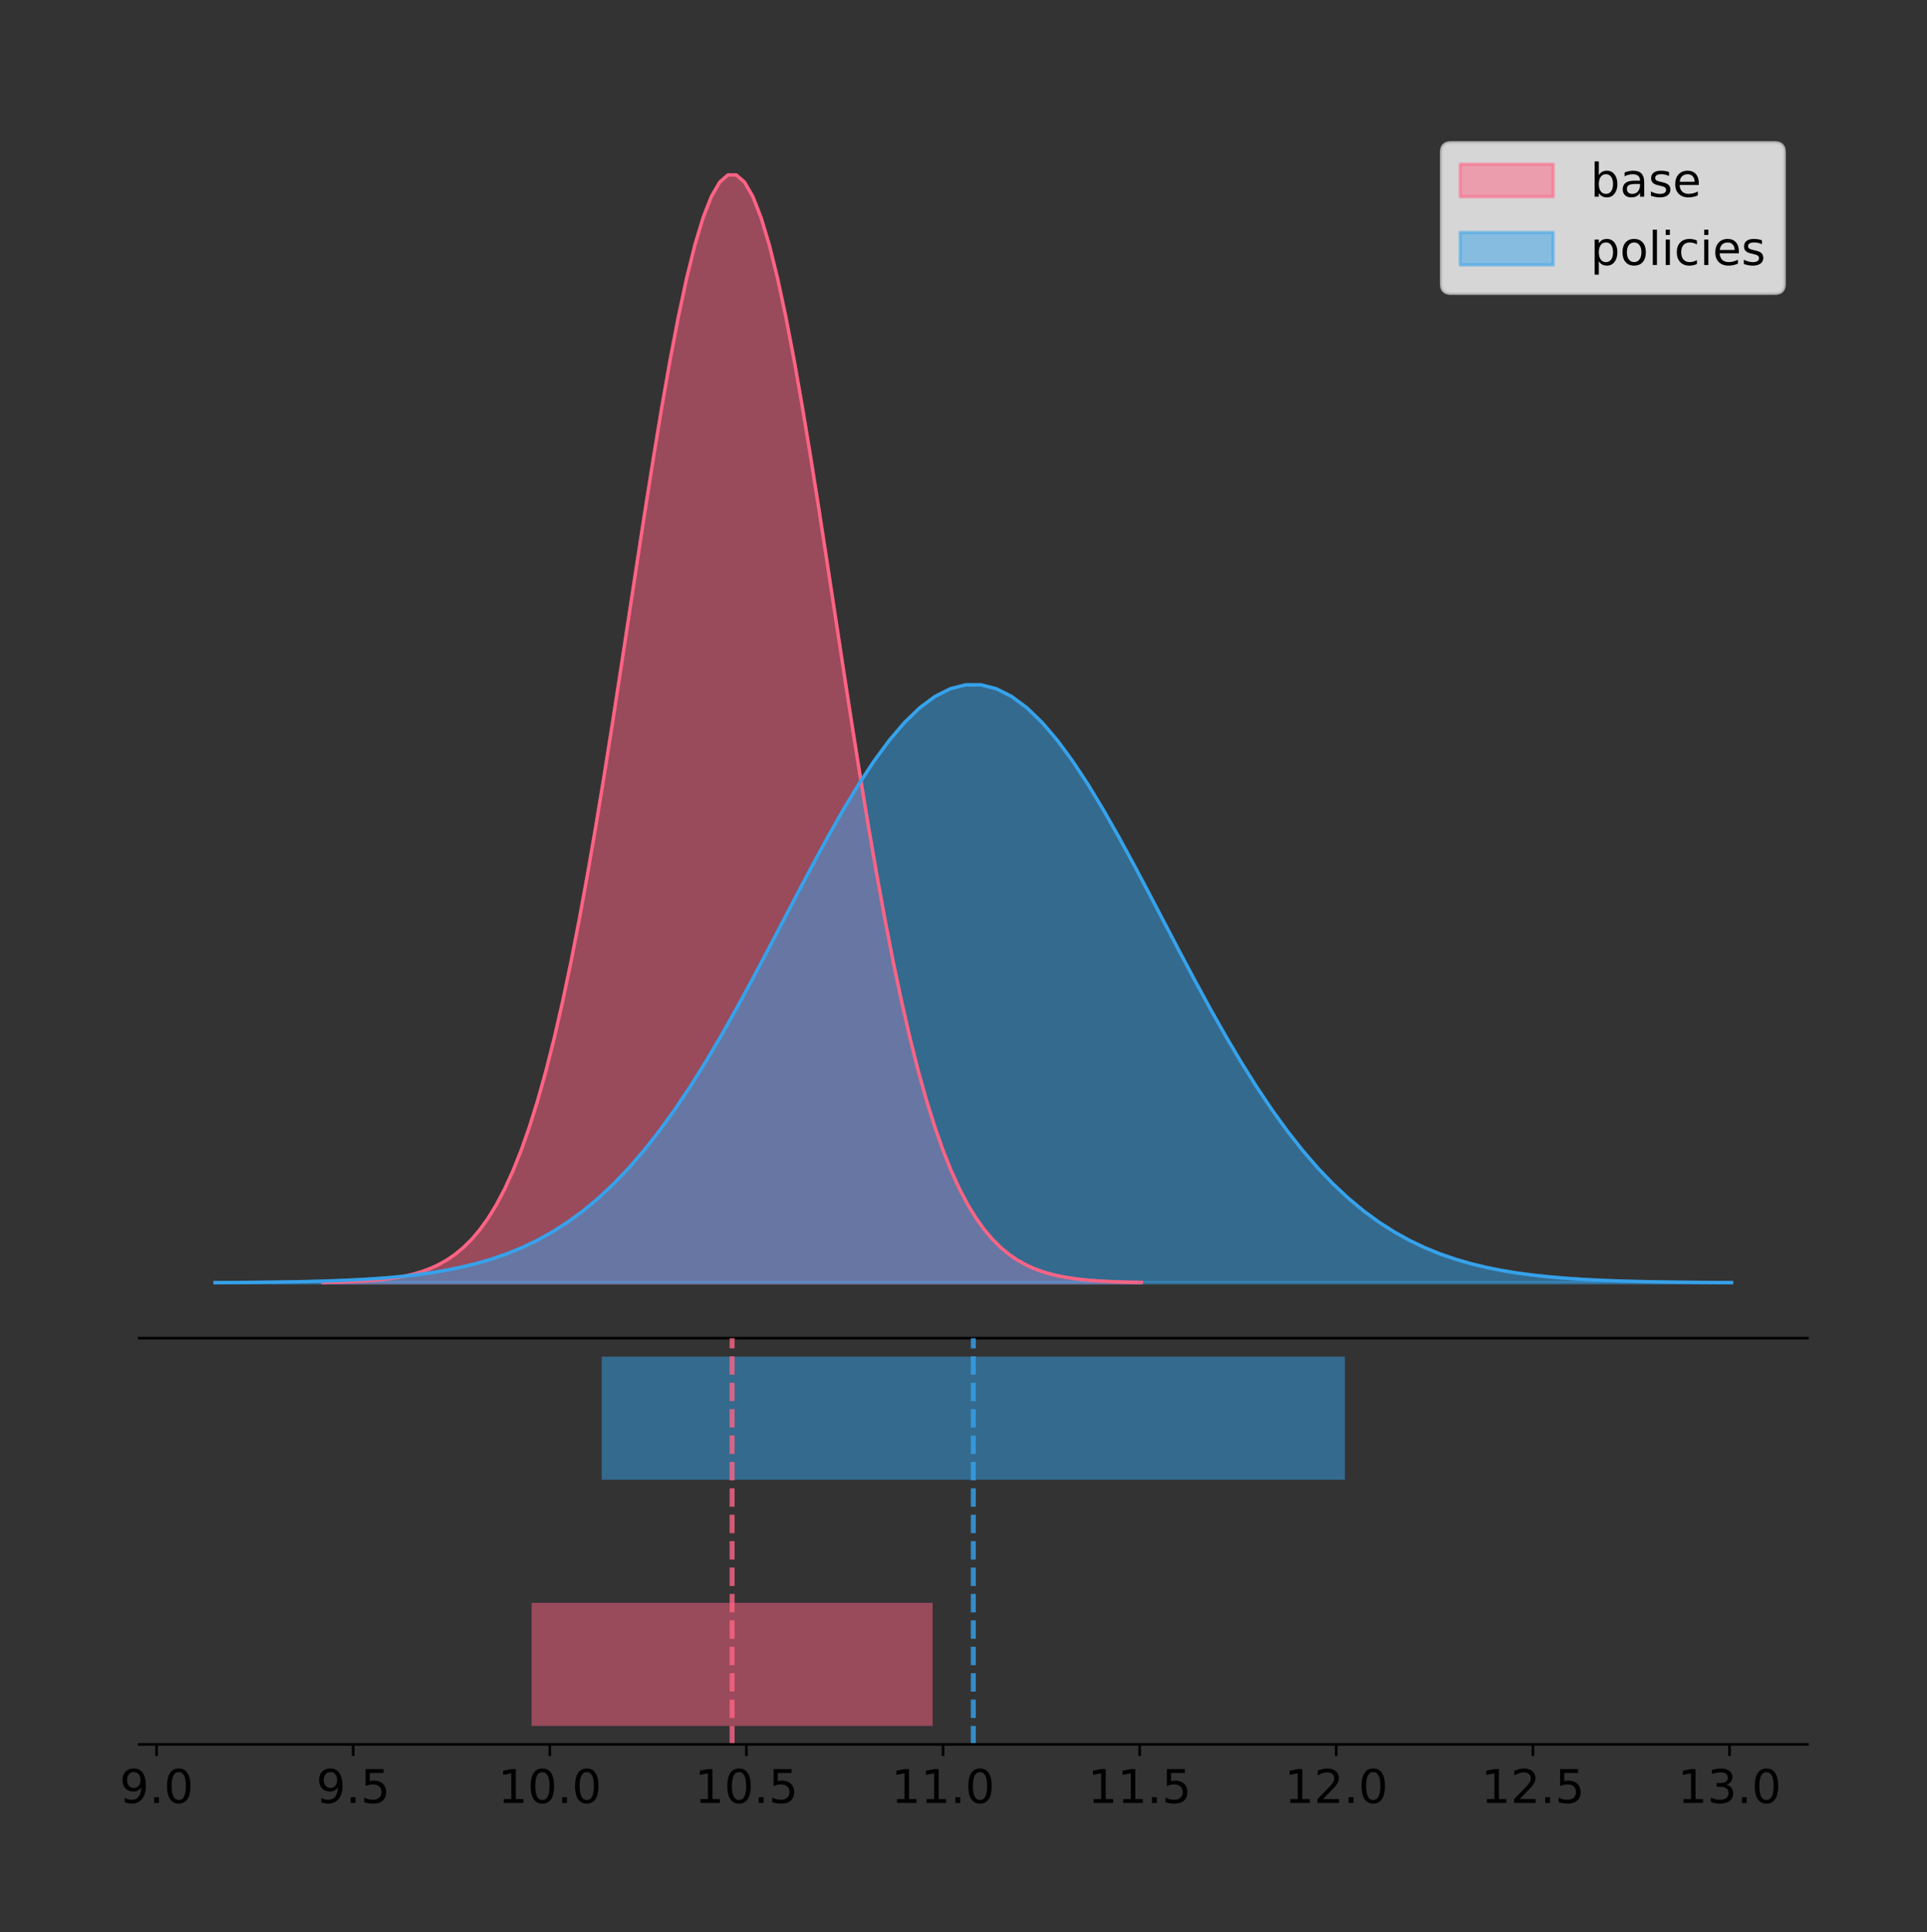 <?xml version="1.0" encoding="utf-8" standalone="no"?>
<!DOCTYPE svg PUBLIC "-//W3C//DTD SVG 1.1//EN"
  "http://www.w3.org/Graphics/SVG/1.1/DTD/svg11.dtd">
<!-- Created with matplotlib (https://matplotlib.org/) -->
<svg height="581.789pt" version="1.1" viewBox="0 0 580.106 581.789" width="580.106pt" xmlns="http://www.w3.org/2000/svg" xmlns:xlink="http://www.w3.org/1999/xlink">
 <rect x="0" y="0" width="580.106" height="581.789" fill="#333333" stroke="none"/>
 <defs>
  <style type="text/css">
*{stroke-linecap:butt;stroke-linejoin:round;}
  </style>
 </defs>
 <g id="figure_1">
  <g id="patch_1">
   <path d="M 0 581.789 
L 580.106 581.789 
L 580.106 0 
L 0 0 
z
" style="fill:none;"/>
  </g>
  <g id="axes_1">
   <g id="patch_2">
    <path d="M 41.906 402.93 
L 544.106 402.93 
L 544.106 36 
L 41.906 36 
z
" style="fill:none;"/>
   </g>
   <g id="PolyCollection_1">
    <defs>
     <path d="M 97.187 -195.538 
L 97.187 -195.65 
L 99.676 -195.692 
L 102.165 -195.749 
L 104.654 -195.825 
L 107.143 -195.925 
L 109.632 -196.058 
L 112.121 -196.23 
L 114.61 -196.455 
L 117.099 -196.744 
L 119.588 -197.115 
L 122.077 -197.585 
L 124.566 -198.179 
L 127.055 -198.923 
L 129.544 -199.848 
L 132.033 -200.99 
L 134.522 -202.39 
L 137.011 -204.093 
L 139.5 -206.151 
L 141.989 -208.617 
L 144.478 -211.552 
L 146.967 -215.017 
L 149.456 -219.078 
L 151.945 -223.801 
L 154.434 -229.25 
L 156.923 -235.488 
L 159.412 -242.572 
L 161.901 -250.552 
L 164.39 -259.468 
L 166.879 -269.344 
L 169.368 -280.192 
L 171.857 -292.002 
L 174.346 -304.744 
L 176.835 -318.365 
L 179.324 -332.786 
L 181.813 -347.901 
L 184.302 -363.58 
L 186.791 -379.667 
L 189.28 -395.98 
L 191.769 -412.318 
L 194.258 -428.462 
L 196.747 -444.18 
L 199.236 -459.23 
L 201.725 -473.372 
L 204.214 -486.366 
L 206.703 -497.987 
L 209.192 -508.025 
L 211.681 -516.294 
L 214.17 -522.64 
L 216.659 -526.94 
L 219.148 -529.111 
L 221.637 -529.111 
L 224.126 -526.94 
L 226.615 -522.64 
L 229.104 -516.294 
L 231.593 -508.025 
L 234.082 -497.987 
L 236.571 -486.366 
L 239.06 -473.372 
L 241.549 -459.23 
L 244.038 -444.18 
L 246.527 -428.462 
L 249.016 -412.318 
L 251.505 -395.98 
L 253.994 -379.667 
L 256.483 -363.58 
L 258.972 -347.901 
L 261.461 -332.786 
L 263.95 -318.365 
L 266.439 -304.744 
L 268.928 -292.002 
L 271.417 -280.192 
L 273.906 -269.344 
L 276.395 -259.468 
L 278.884 -250.552 
L 281.373 -242.572 
L 283.862 -235.488 
L 286.351 -229.25 
L 288.84 -223.801 
L 291.329 -219.078 
L 293.818 -215.017 
L 296.307 -211.552 
L 298.796 -208.617 
L 301.285 -206.151 
L 303.774 -204.093 
L 306.263 -202.39 
L 308.752 -200.99 
L 311.241 -199.848 
L 313.73 -198.923 
L 316.219 -198.179 
L 318.708 -197.585 
L 321.197 -197.115 
L 323.686 -196.744 
L 326.175 -196.455 
L 328.664 -196.23 
L 331.153 -196.058 
L 333.642 -195.925 
L 336.131 -195.825 
L 338.62 -195.749 
L 341.109 -195.692 
L 343.598 -195.65 
L 343.598 -195.538 
L 343.598 -195.538 
L 341.109 -195.538 
L 338.62 -195.538 
L 336.131 -195.538 
L 333.642 -195.538 
L 331.153 -195.538 
L 328.664 -195.538 
L 326.175 -195.538 
L 323.686 -195.538 
L 321.197 -195.538 
L 318.708 -195.538 
L 316.219 -195.538 
L 313.73 -195.538 
L 311.241 -195.538 
L 308.752 -195.538 
L 306.263 -195.538 
L 303.774 -195.538 
L 301.285 -195.538 
L 298.796 -195.538 
L 296.307 -195.538 
L 293.818 -195.538 
L 291.329 -195.538 
L 288.84 -195.538 
L 286.351 -195.538 
L 283.862 -195.538 
L 281.373 -195.538 
L 278.884 -195.538 
L 276.395 -195.538 
L 273.906 -195.538 
L 271.417 -195.538 
L 268.928 -195.538 
L 266.439 -195.538 
L 263.95 -195.538 
L 261.461 -195.538 
L 258.972 -195.538 
L 256.483 -195.538 
L 253.994 -195.538 
L 251.505 -195.538 
L 249.016 -195.538 
L 246.527 -195.538 
L 244.038 -195.538 
L 241.549 -195.538 
L 239.06 -195.538 
L 236.571 -195.538 
L 234.082 -195.538 
L 231.593 -195.538 
L 229.104 -195.538 
L 226.615 -195.538 
L 224.126 -195.538 
L 221.637 -195.538 
L 219.148 -195.538 
L 216.659 -195.538 
L 214.17 -195.538 
L 211.681 -195.538 
L 209.192 -195.538 
L 206.703 -195.538 
L 204.214 -195.538 
L 201.725 -195.538 
L 199.236 -195.538 
L 196.747 -195.538 
L 194.258 -195.538 
L 191.769 -195.538 
L 189.28 -195.538 
L 186.791 -195.538 
L 184.302 -195.538 
L 181.813 -195.538 
L 179.324 -195.538 
L 176.835 -195.538 
L 174.346 -195.538 
L 171.857 -195.538 
L 169.368 -195.538 
L 166.879 -195.538 
L 164.39 -195.538 
L 161.901 -195.538 
L 159.412 -195.538 
L 156.923 -195.538 
L 154.434 -195.538 
L 151.945 -195.538 
L 149.456 -195.538 
L 146.967 -195.538 
L 144.478 -195.538 
L 141.989 -195.538 
L 139.5 -195.538 
L 137.011 -195.538 
L 134.522 -195.538 
L 132.033 -195.538 
L 129.544 -195.538 
L 127.055 -195.538 
L 124.566 -195.538 
L 122.077 -195.538 
L 119.588 -195.538 
L 117.099 -195.538 
L 114.61 -195.538 
L 112.121 -195.538 
L 109.632 -195.538 
L 107.143 -195.538 
L 104.654 -195.538 
L 102.165 -195.538 
L 99.676 -195.538 
L 97.187 -195.538 
z
" id="m0ff5b88369" style="stroke:#ff6384;stroke-opacity:0.5;"/>
    </defs>
    <g clip-path="url(#pc6e6378cc5)">
     <use style="fill:#ff6384;fill-opacity:0.5;stroke:#ff6384;stroke-opacity:0.5;" x="0" xlink:href="#m0ff5b88369" y="581.789"/>
    </g>
   </g>
   <g id="PolyCollection_2">
    <defs>
     <path d="M 64.733 -195.538 
L 64.733 -195.598 
L 69.345 -195.621 
L 73.957 -195.652 
L 78.568 -195.693 
L 83.18 -195.747 
L 87.791 -195.818 
L 92.403 -195.912 
L 97.014 -196.033 
L 101.626 -196.189 
L 106.238 -196.389 
L 110.849 -196.643 
L 115.461 -196.963 
L 120.072 -197.365 
L 124.684 -197.864 
L 129.295 -198.481 
L 133.907 -199.236 
L 138.519 -200.156 
L 143.13 -201.266 
L 147.742 -202.597 
L 152.353 -204.181 
L 156.965 -206.051 
L 161.576 -208.243 
L 166.188 -210.792 
L 170.799 -213.733 
L 175.411 -217.1 
L 180.023 -220.924 
L 184.634 -225.231 
L 189.246 -230.043 
L 193.857 -235.373 
L 198.469 -241.228 
L 203.08 -247.603 
L 207.692 -254.48 
L 212.304 -261.832 
L 216.915 -269.615 
L 221.527 -277.773 
L 226.138 -286.236 
L 230.75 -294.918 
L 235.361 -303.723 
L 239.973 -312.541 
L 244.585 -321.254 
L 249.196 -329.737 
L 253.808 -337.861 
L 258.419 -345.493 
L 263.031 -352.507 
L 267.642 -358.779 
L 272.254 -364.196 
L 276.866 -368.66 
L 281.477 -372.084 
L 286.089 -374.405 
L 290.7 -375.577 
L 295.312 -375.577 
L 299.923 -374.405 
L 304.535 -372.084 
L 309.147 -368.66 
L 313.758 -364.196 
L 318.37 -358.779 
L 322.981 -352.507 
L 327.593 -345.493 
L 332.204 -337.861 
L 336.816 -329.737 
L 341.428 -321.254 
L 346.039 -312.541 
L 350.651 -303.723 
L 355.262 -294.918 
L 359.874 -286.236 
L 364.485 -277.773 
L 369.097 -269.615 
L 373.709 -261.832 
L 378.32 -254.48 
L 382.932 -247.603 
L 387.543 -241.228 
L 392.155 -235.373 
L 396.766 -230.043 
L 401.378 -225.231 
L 405.99 -220.924 
L 410.601 -217.1 
L 415.213 -213.733 
L 419.824 -210.792 
L 424.436 -208.243 
L 429.047 -206.051 
L 433.659 -204.181 
L 438.271 -202.597 
L 442.882 -201.266 
L 447.494 -200.156 
L 452.105 -199.236 
L 456.717 -198.481 
L 461.328 -197.864 
L 465.94 -197.365 
L 470.552 -196.963 
L 475.163 -196.643 
L 479.775 -196.389 
L 484.386 -196.189 
L 488.998 -196.033 
L 493.609 -195.912 
L 498.221 -195.818 
L 502.833 -195.747 
L 507.444 -195.693 
L 512.056 -195.652 
L 516.667 -195.621 
L 521.279 -195.598 
L 521.279 -195.538 
L 521.279 -195.538 
L 516.667 -195.538 
L 512.056 -195.538 
L 507.444 -195.538 
L 502.833 -195.538 
L 498.221 -195.538 
L 493.609 -195.538 
L 488.998 -195.538 
L 484.386 -195.538 
L 479.775 -195.538 
L 475.163 -195.538 
L 470.552 -195.538 
L 465.94 -195.538 
L 461.328 -195.538 
L 456.717 -195.538 
L 452.105 -195.538 
L 447.494 -195.538 
L 442.882 -195.538 
L 438.271 -195.538 
L 433.659 -195.538 
L 429.047 -195.538 
L 424.436 -195.538 
L 419.824 -195.538 
L 415.213 -195.538 
L 410.601 -195.538 
L 405.99 -195.538 
L 401.378 -195.538 
L 396.766 -195.538 
L 392.155 -195.538 
L 387.543 -195.538 
L 382.932 -195.538 
L 378.32 -195.538 
L 373.709 -195.538 
L 369.097 -195.538 
L 364.485 -195.538 
L 359.874 -195.538 
L 355.262 -195.538 
L 350.651 -195.538 
L 346.039 -195.538 
L 341.428 -195.538 
L 336.816 -195.538 
L 332.204 -195.538 
L 327.593 -195.538 
L 322.981 -195.538 
L 318.37 -195.538 
L 313.758 -195.538 
L 309.147 -195.538 
L 304.535 -195.538 
L 299.923 -195.538 
L 295.312 -195.538 
L 290.7 -195.538 
L 286.089 -195.538 
L 281.477 -195.538 
L 276.866 -195.538 
L 272.254 -195.538 
L 267.642 -195.538 
L 263.031 -195.538 
L 258.419 -195.538 
L 253.808 -195.538 
L 249.196 -195.538 
L 244.585 -195.538 
L 239.973 -195.538 
L 235.361 -195.538 
L 230.75 -195.538 
L 226.138 -195.538 
L 221.527 -195.538 
L 216.915 -195.538 
L 212.304 -195.538 
L 207.692 -195.538 
L 203.08 -195.538 
L 198.469 -195.538 
L 193.857 -195.538 
L 189.246 -195.538 
L 184.634 -195.538 
L 180.023 -195.538 
L 175.411 -195.538 
L 170.799 -195.538 
L 166.188 -195.538 
L 161.576 -195.538 
L 156.965 -195.538 
L 152.353 -195.538 
L 147.742 -195.538 
L 143.13 -195.538 
L 138.519 -195.538 
L 133.907 -195.538 
L 129.295 -195.538 
L 124.684 -195.538 
L 120.072 -195.538 
L 115.461 -195.538 
L 110.849 -195.538 
L 106.238 -195.538 
L 101.626 -195.538 
L 97.014 -195.538 
L 92.403 -195.538 
L 87.791 -195.538 
L 83.18 -195.538 
L 78.568 -195.538 
L 73.957 -195.538 
L 69.345 -195.538 
L 64.733 -195.538 
z
" id="m0b5545fdf8" style="stroke:#36a2eb;stroke-opacity:0.5;"/>
    </defs>
    <g clip-path="url(#pc6e6378cc5)">
     <use style="fill:#36a2eb;fill-opacity:0.5;stroke:#36a2eb;stroke-opacity:0.5;" x="0" xlink:href="#m0b5545fdf8" y="581.789"/>
    </g>
   </g>
   <g id="line2d_1">
    <path clip-path="url(#pc6e6378cc5)" d="M 97.187 386.139 
L 99.676 386.097 
L 102.165 386.04 
L 104.654 385.965 
L 107.143 385.864 
L 109.632 385.732 
L 112.121 385.559 
L 114.61 385.334 
L 117.099 385.045 
L 119.588 384.675 
L 122.077 384.204 
L 124.566 383.61 
L 127.055 382.867 
L 129.544 381.941 
L 132.033 380.799 
L 134.522 379.399 
L 137.011 377.696 
L 139.5 375.639 
L 141.989 373.172 
L 144.478 370.238 
L 146.967 366.772 
L 149.456 362.711 
L 151.945 357.989 
L 154.434 352.539 
L 156.923 346.301 
L 159.412 339.217 
L 161.901 331.237 
L 164.39 322.322 
L 166.879 312.445 
L 169.368 301.597 
L 171.857 289.787 
L 174.346 277.045 
L 176.835 263.424 
L 179.324 249.004 
L 181.813 233.888 
L 184.302 218.209 
L 186.791 202.123 
L 189.28 185.809 
L 191.769 169.471 
L 194.258 153.327 
L 196.747 137.61 
L 199.236 122.559 
L 201.725 108.418 
L 204.214 95.423 
L 206.703 83.803 
L 209.192 73.765 
L 211.681 65.495 
L 214.17 59.15 
L 216.659 54.85 
L 219.148 52.679 
L 221.637 52.679 
L 224.126 54.85 
L 226.615 59.15 
L 229.104 65.495 
L 231.593 73.765 
L 234.082 83.803 
L 236.571 95.423 
L 239.06 108.418 
L 241.549 122.559 
L 244.038 137.61 
L 246.527 153.327 
L 249.016 169.471 
L 251.505 185.809 
L 253.994 202.123 
L 256.483 218.209 
L 258.972 233.888 
L 261.461 249.004 
L 263.95 263.424 
L 266.439 277.045 
L 268.928 289.787 
L 271.417 301.597 
L 273.906 312.445 
L 276.395 322.322 
L 278.884 331.237 
L 281.373 339.217 
L 283.862 346.301 
L 286.351 352.539 
L 288.84 357.989 
L 291.329 362.711 
L 293.818 366.772 
L 296.307 370.238 
L 298.796 373.172 
L 301.285 375.639 
L 303.774 377.696 
L 306.263 379.399 
L 308.752 380.799 
L 311.241 381.941 
L 313.73 382.867 
L 316.219 383.61 
L 318.708 384.204 
L 321.197 384.675 
L 323.686 385.045 
L 326.175 385.334 
L 328.664 385.559 
L 331.153 385.732 
L 333.642 385.864 
L 336.131 385.965 
L 338.62 386.04 
L 341.109 386.097 
L 343.598 386.139 
" style="fill:none;stroke:#ff6384;stroke-linecap:square;"/>
   </g>
   <g id="line2d_2">
    <path clip-path="url(#pc6e6378cc5)" d="M 64.733 386.191 
L 69.345 386.168 
L 73.957 386.137 
L 78.568 386.097 
L 83.18 386.042 
L 87.791 385.971 
L 92.403 385.878 
L 97.014 385.756 
L 101.626 385.6 
L 106.238 385.4 
L 110.849 385.146 
L 115.461 384.826 
L 120.072 384.424 
L 124.684 383.925 
L 129.295 383.309 
L 133.907 382.553 
L 138.519 381.634 
L 143.13 380.523 
L 147.742 379.192 
L 152.353 377.608 
L 156.965 375.738 
L 161.576 373.546 
L 166.188 370.997 
L 170.799 368.056 
L 175.411 364.689 
L 180.023 360.866 
L 184.634 356.558 
L 189.246 351.747 
L 193.857 346.416 
L 198.469 340.561 
L 203.08 334.187 
L 207.692 327.309 
L 212.304 319.958 
L 216.915 312.175 
L 221.527 304.016 
L 226.138 295.554 
L 230.75 286.872 
L 235.361 278.067 
L 239.973 269.249 
L 244.585 260.535 
L 249.196 252.052 
L 253.808 243.929 
L 258.419 236.296 
L 263.031 229.283 
L 267.642 223.011 
L 272.254 217.593 
L 276.866 213.13 
L 281.477 209.705 
L 286.089 207.384 
L 290.7 206.212 
L 295.312 206.212 
L 299.923 207.384 
L 304.535 209.705 
L 309.147 213.13 
L 313.758 217.593 
L 318.37 223.011 
L 322.981 229.283 
L 327.593 236.296 
L 332.204 243.929 
L 336.816 252.052 
L 341.428 260.535 
L 346.039 269.249 
L 350.651 278.067 
L 355.262 286.872 
L 359.874 295.554 
L 364.485 304.016 
L 369.097 312.175 
L 373.709 319.958 
L 378.32 327.309 
L 382.932 334.187 
L 387.543 340.561 
L 392.155 346.416 
L 396.766 351.747 
L 401.378 356.558 
L 405.99 360.866 
L 410.601 364.689 
L 415.213 368.056 
L 419.824 370.997 
L 424.436 373.546 
L 429.047 375.738 
L 433.659 377.608 
L 438.271 379.192 
L 442.882 380.523 
L 447.494 381.634 
L 452.105 382.553 
L 456.717 383.309 
L 461.328 383.925 
L 465.94 384.424 
L 470.552 384.826 
L 475.163 385.146 
L 479.775 385.4 
L 484.386 385.6 
L 488.998 385.756 
L 493.609 385.878 
L 498.221 385.971 
L 502.833 386.042 
L 507.444 386.097 
L 512.056 386.137 
L 516.667 386.168 
L 521.279 386.191 
" style="fill:none;stroke:#36a2eb;stroke-linecap:square;"/>
   </g>
   <g id="patch_3">
    <path d="M 41.906 402.93 
L 544.106 402.93 
" style="fill:none;stroke:#000000;stroke-linecap:square;stroke-linejoin:miter;stroke-width:0.8;"/>
   </g>
   <g id="legend_1">
    <g id="patch_4">
     <path d="M 436.779 88.299 
L 534.306 88.299 
Q 537.106 88.299 537.106 85.499 
L 537.106 45.8 
Q 537.106 43 534.306 43 
L 436.779 43 
Q 433.979 43 433.979 45.8 
L 433.979 85.499 
Q 433.979 88.299 436.779 88.299 
z
" style="fill:#ffffff;opacity:0.8;stroke:#cccccc;stroke-linejoin:miter;"/>
    </g>
    <g id="patch_5">
     <path d="M 439.579 59.238 
L 467.579 59.238 
L 467.579 49.438 
L 439.579 49.438 
z
" style="fill:#ff6384;opacity:0.5;stroke:#ff6384;stroke-linejoin:miter;"/>
    </g>
    <g id="text_1">
     <!-- base -->
     <defs>
      <path d="M 48.688 27.297 
Q 48.688 37.203 44.609 42.844 
Q 40.531 48.484 33.406 48.484 
Q 26.266 48.484 22.188 42.844 
Q 18.109 37.203 18.109 27.297 
Q 18.109 17.391 22.188 11.75 
Q 26.266 6.109 33.406 6.109 
Q 40.531 6.109 44.609 11.75 
Q 48.688 17.391 48.688 27.297 
z
M 18.109 46.391 
Q 20.953 51.266 25.266 53.625 
Q 29.594 56 35.594 56 
Q 45.562 56 51.781 48.094 
Q 58.016 40.188 58.016 27.297 
Q 58.016 14.406 51.781 6.484 
Q 45.562 -1.422 35.594 -1.422 
Q 29.594 -1.422 25.266 0.953 
Q 20.953 3.328 18.109 8.203 
L 18.109 0 
L 9.078 0 
L 9.078 75.984 
L 18.109 75.984 
z
" id="DejaVuSans-98"/>
      <path d="M 34.281 27.484 
Q 23.391 27.484 19.188 25 
Q 14.984 22.516 14.984 16.5 
Q 14.984 11.719 18.141 8.906 
Q 21.297 6.109 26.703 6.109 
Q 34.188 6.109 38.703 11.406 
Q 43.219 16.703 43.219 25.484 
L 43.219 27.484 
z
M 52.203 31.203 
L 52.203 0 
L 43.219 0 
L 43.219 8.297 
Q 40.141 3.328 35.547 0.953 
Q 30.953 -1.422 24.312 -1.422 
Q 15.922 -1.422 10.953 3.297 
Q 6 8.016 6 15.922 
Q 6 25.141 12.172 29.828 
Q 18.359 34.516 30.609 34.516 
L 43.219 34.516 
L 43.219 35.406 
Q 43.219 41.609 39.141 45 
Q 35.062 48.391 27.688 48.391 
Q 23 48.391 18.547 47.266 
Q 14.109 46.141 10.016 43.891 
L 10.016 52.203 
Q 14.938 54.109 19.578 55.047 
Q 24.219 56 28.609 56 
Q 40.484 56 46.344 49.844 
Q 52.203 43.703 52.203 31.203 
z
" id="DejaVuSans-97"/>
      <path d="M 44.281 53.078 
L 44.281 44.578 
Q 40.484 46.531 36.375 47.5 
Q 32.281 48.484 27.875 48.484 
Q 21.188 48.484 17.844 46.438 
Q 14.5 44.391 14.5 40.281 
Q 14.5 37.156 16.891 35.375 
Q 19.281 33.594 26.516 31.984 
L 29.594 31.297 
Q 39.156 29.25 43.188 25.516 
Q 47.219 21.781 47.219 15.094 
Q 47.219 7.469 41.188 3.016 
Q 35.156 -1.422 24.609 -1.422 
Q 20.219 -1.422 15.453 -0.562 
Q 10.688 0.297 5.422 2 
L 5.422 11.281 
Q 10.406 8.688 15.234 7.391 
Q 20.062 6.109 24.812 6.109 
Q 31.156 6.109 34.562 8.281 
Q 37.984 10.453 37.984 14.406 
Q 37.984 18.062 35.516 20.016 
Q 33.062 21.969 24.703 23.781 
L 21.578 24.516 
Q 13.234 26.266 9.516 29.906 
Q 5.812 33.547 5.812 39.891 
Q 5.812 47.609 11.281 51.797 
Q 16.75 56 26.812 56 
Q 31.781 56 36.172 55.266 
Q 40.578 54.547 44.281 53.078 
z
" id="DejaVuSans-115"/>
      <path d="M 56.203 29.594 
L 56.203 25.203 
L 14.891 25.203 
Q 15.484 15.922 20.484 11.062 
Q 25.484 6.203 34.422 6.203 
Q 39.594 6.203 44.453 7.469 
Q 49.312 8.734 54.109 11.281 
L 54.109 2.781 
Q 49.266 0.734 44.188 -0.344 
Q 39.109 -1.422 33.891 -1.422 
Q 20.797 -1.422 13.156 6.188 
Q 5.516 13.812 5.516 26.812 
Q 5.516 40.234 12.766 48.109 
Q 20.016 56 32.328 56 
Q 43.359 56 49.781 48.891 
Q 56.203 41.797 56.203 29.594 
z
M 47.219 32.234 
Q 47.125 39.594 43.094 43.984 
Q 39.062 48.391 32.422 48.391 
Q 24.906 48.391 20.391 44.141 
Q 15.875 39.891 15.188 32.172 
z
" id="DejaVuSans-101"/>
     </defs>
     <g transform="translate(478.779 59.238)scale(0.14 -0.14)">
      <use xlink:href="#DejaVuSans-98"/>
      <use x="63.477" xlink:href="#DejaVuSans-97"/>
      <use x="124.756" xlink:href="#DejaVuSans-115"/>
      <use x="176.855" xlink:href="#DejaVuSans-101"/>
     </g>
    </g>
    <g id="patch_6">
     <path d="M 439.579 79.787 
L 467.579 79.787 
L 467.579 69.987 
L 439.579 69.987 
z
" style="fill:#36a2eb;opacity:0.5;stroke:#36a2eb;stroke-linejoin:miter;"/>
    </g>
    <g id="text_2">
     <!-- policies -->
     <defs>
      <path d="M 18.109 8.203 
L 18.109 -20.797 
L 9.078 -20.797 
L 9.078 54.688 
L 18.109 54.688 
L 18.109 46.391 
Q 20.953 51.266 25.266 53.625 
Q 29.594 56 35.594 56 
Q 45.562 56 51.781 48.094 
Q 58.016 40.188 58.016 27.297 
Q 58.016 14.406 51.781 6.484 
Q 45.562 -1.422 35.594 -1.422 
Q 29.594 -1.422 25.266 0.953 
Q 20.953 3.328 18.109 8.203 
z
M 48.688 27.297 
Q 48.688 37.203 44.609 42.844 
Q 40.531 48.484 33.406 48.484 
Q 26.266 48.484 22.188 42.844 
Q 18.109 37.203 18.109 27.297 
Q 18.109 17.391 22.188 11.75 
Q 26.266 6.109 33.406 6.109 
Q 40.531 6.109 44.609 11.75 
Q 48.688 17.391 48.688 27.297 
z
" id="DejaVuSans-112"/>
      <path d="M 30.609 48.391 
Q 23.391 48.391 19.188 42.75 
Q 14.984 37.109 14.984 27.297 
Q 14.984 17.484 19.156 11.844 
Q 23.344 6.203 30.609 6.203 
Q 37.797 6.203 41.984 11.859 
Q 46.188 17.531 46.188 27.297 
Q 46.188 37.016 41.984 42.703 
Q 37.797 48.391 30.609 48.391 
z
M 30.609 56 
Q 42.328 56 49.016 48.375 
Q 55.719 40.766 55.719 27.297 
Q 55.719 13.875 49.016 6.219 
Q 42.328 -1.422 30.609 -1.422 
Q 18.844 -1.422 12.172 6.219 
Q 5.516 13.875 5.516 27.297 
Q 5.516 40.766 12.172 48.375 
Q 18.844 56 30.609 56 
z
" id="DejaVuSans-111"/>
      <path d="M 9.422 75.984 
L 18.406 75.984 
L 18.406 0 
L 9.422 0 
z
" id="DejaVuSans-108"/>
      <path d="M 9.422 54.688 
L 18.406 54.688 
L 18.406 0 
L 9.422 0 
z
M 9.422 75.984 
L 18.406 75.984 
L 18.406 64.594 
L 9.422 64.594 
z
" id="DejaVuSans-105"/>
      <path d="M 48.781 52.594 
L 48.781 44.188 
Q 44.969 46.297 41.141 47.344 
Q 37.312 48.391 33.406 48.391 
Q 24.656 48.391 19.812 42.844 
Q 14.984 37.312 14.984 27.297 
Q 14.984 17.281 19.812 11.734 
Q 24.656 6.203 33.406 6.203 
Q 37.312 6.203 41.141 7.25 
Q 44.969 8.297 48.781 10.406 
L 48.781 2.094 
Q 45.016 0.344 40.984 -0.531 
Q 36.969 -1.422 32.422 -1.422 
Q 20.062 -1.422 12.781 6.344 
Q 5.516 14.109 5.516 27.297 
Q 5.516 40.672 12.859 48.328 
Q 20.219 56 33.016 56 
Q 37.156 56 41.109 55.141 
Q 45.062 54.297 48.781 52.594 
z
" id="DejaVuSans-99"/>
     </defs>
     <g transform="translate(478.779 79.787)scale(0.14 -0.14)">
      <use xlink:href="#DejaVuSans-112"/>
      <use x="63.477" xlink:href="#DejaVuSans-111"/>
      <use x="124.658" xlink:href="#DejaVuSans-108"/>
      <use x="152.441" xlink:href="#DejaVuSans-105"/>
      <use x="180.225" xlink:href="#DejaVuSans-99"/>
      <use x="235.205" xlink:href="#DejaVuSans-105"/>
      <use x="262.988" xlink:href="#DejaVuSans-101"/>
      <use x="324.512" xlink:href="#DejaVuSans-115"/>
     </g>
    </g>
   </g>
  </g>
  <g id="axes_2">
   <g id="patch_7">
    <path d="M 41.906 525.24 
L 544.106 525.24 
L 544.106 402.93 
L 41.906 402.93 
z
" style="fill:none;"/>
   </g>
   <g id="patch_8">
    <path clip-path="url(#p6e81b41a59)" d="M 160.021 519.68 
L 280.763 519.68 
L 280.763 482.617 
L 160.021 482.617 
z
" style="fill:#ff6384;opacity:0.5;"/>
   </g>
   <g id="patch_9">
    <path clip-path="url(#p6e81b41a59)" d="M 181.152 445.553 
L 404.86 445.553 
L 404.86 408.49 
L 181.152 408.49 
z
" style="fill:#36a2eb;opacity:0.5;"/>
   </g>
   <g id="matplotlib.axis_1">
    <g id="xtick_1">
     <g id="line2d_3">
      <defs>
       <path d="M 0 0 
L 0 3.5 
" id="mfc231f6ba4" style="stroke:#000000;stroke-width:0.8;"/>
      </defs>
      <g>
       <use style="stroke:#000000;stroke-width:0.8;" x="47.132" xlink:href="#mfc231f6ba4" y="525.24"/>
      </g>
     </g>
     <g id="text_3">
      <!-- 9.0 -->
      <defs>
       <path d="M 10.984 1.516 
L 10.984 10.5 
Q 14.703 8.734 18.5 7.812 
Q 22.312 6.891 25.984 6.891 
Q 35.75 6.891 40.891 13.453 
Q 46.047 20.016 46.781 33.406 
Q 43.953 29.203 39.594 26.953 
Q 35.25 24.703 29.984 24.703 
Q 19.047 24.703 12.672 31.312 
Q 6.297 37.938 6.297 49.422 
Q 6.297 60.641 12.938 67.422 
Q 19.578 74.219 30.609 74.219 
Q 43.266 74.219 49.922 64.516 
Q 56.594 54.828 56.594 36.375 
Q 56.594 19.141 48.406 8.859 
Q 40.234 -1.422 26.422 -1.422 
Q 22.703 -1.422 18.891 -0.688 
Q 15.094 0.047 10.984 1.516 
z
M 30.609 32.422 
Q 37.25 32.422 41.125 36.953 
Q 45.016 41.5 45.016 49.422 
Q 45.016 57.281 41.125 61.844 
Q 37.25 66.406 30.609 66.406 
Q 23.969 66.406 20.094 61.844 
Q 16.219 57.281 16.219 49.422 
Q 16.219 41.5 20.094 36.953 
Q 23.969 32.422 30.609 32.422 
z
" id="DejaVuSans-57"/>
       <path d="M 10.688 12.406 
L 21 12.406 
L 21 0 
L 10.688 0 
z
" id="DejaVuSans-46"/>
       <path d="M 31.781 66.406 
Q 24.172 66.406 20.328 58.906 
Q 16.5 51.422 16.5 36.375 
Q 16.5 21.391 20.328 13.891 
Q 24.172 6.391 31.781 6.391 
Q 39.453 6.391 43.281 13.891 
Q 47.125 21.391 47.125 36.375 
Q 47.125 51.422 43.281 58.906 
Q 39.453 66.406 31.781 66.406 
z
M 31.781 74.219 
Q 44.047 74.219 50.516 64.516 
Q 56.984 54.828 56.984 36.375 
Q 56.984 17.969 50.516 8.266 
Q 44.047 -1.422 31.781 -1.422 
Q 19.531 -1.422 13.062 8.266 
Q 6.594 17.969 6.594 36.375 
Q 6.594 54.828 13.062 64.516 
Q 19.531 74.219 31.781 74.219 
z
" id="DejaVuSans-48"/>
      </defs>
      <g transform="translate(36 542.878)scale(0.14 -0.14)">
       <use xlink:href="#DejaVuSans-57"/>
       <use x="63.623" xlink:href="#DejaVuSans-46"/>
       <use x="95.41" xlink:href="#DejaVuSans-48"/>
      </g>
     </g>
    </g>
    <g id="xtick_2">
     <g id="line2d_4">
      <g>
       <use style="stroke:#000000;stroke-width:0.8;" x="106.322" xlink:href="#mfc231f6ba4" y="525.24"/>
      </g>
     </g>
     <g id="text_4">
      <!-- 9.5 -->
      <defs>
       <path d="M 10.797 72.906 
L 49.516 72.906 
L 49.516 64.594 
L 19.828 64.594 
L 19.828 46.734 
Q 21.969 47.469 24.109 47.828 
Q 26.266 48.188 28.422 48.188 
Q 40.625 48.188 47.75 41.5 
Q 54.891 34.812 54.891 23.391 
Q 54.891 11.625 47.562 5.094 
Q 40.234 -1.422 26.906 -1.422 
Q 22.312 -1.422 17.547 -0.641 
Q 12.797 0.141 7.719 1.703 
L 7.719 11.625 
Q 12.109 9.234 16.797 8.062 
Q 21.484 6.891 26.703 6.891 
Q 35.156 6.891 40.078 11.328 
Q 45.016 15.766 45.016 23.391 
Q 45.016 31 40.078 35.438 
Q 35.156 39.891 26.703 39.891 
Q 22.75 39.891 18.812 39.016 
Q 14.891 38.141 10.797 36.281 
z
" id="DejaVuSans-53"/>
      </defs>
      <g transform="translate(95.19 542.878)scale(0.14 -0.14)">
       <use xlink:href="#DejaVuSans-57"/>
       <use x="63.623" xlink:href="#DejaVuSans-46"/>
       <use x="95.41" xlink:href="#DejaVuSans-53"/>
      </g>
     </g>
    </g>
    <g id="xtick_3">
     <g id="line2d_5">
      <g>
       <use style="stroke:#000000;stroke-width:0.8;" x="165.512" xlink:href="#mfc231f6ba4" y="525.24"/>
      </g>
     </g>
     <g id="text_5">
      <!-- 10.0 -->
      <defs>
       <path d="M 12.406 8.297 
L 28.516 8.297 
L 28.516 63.922 
L 10.984 60.406 
L 10.984 69.391 
L 28.422 72.906 
L 38.281 72.906 
L 38.281 8.297 
L 54.391 8.297 
L 54.391 0 
L 12.406 0 
z
" id="DejaVuSans-49"/>
      </defs>
      <g transform="translate(149.926 542.878)scale(0.14 -0.14)">
       <use xlink:href="#DejaVuSans-49"/>
       <use x="63.623" xlink:href="#DejaVuSans-48"/>
       <use x="127.246" xlink:href="#DejaVuSans-46"/>
       <use x="159.033" xlink:href="#DejaVuSans-48"/>
      </g>
     </g>
    </g>
    <g id="xtick_4">
     <g id="line2d_6">
      <g>
       <use style="stroke:#000000;stroke-width:0.8;" x="224.701" xlink:href="#mfc231f6ba4" y="525.24"/>
      </g>
     </g>
     <g id="text_6">
      <!-- 10.5 -->
      <g transform="translate(209.115 542.878)scale(0.14 -0.14)">
       <use xlink:href="#DejaVuSans-49"/>
       <use x="63.623" xlink:href="#DejaVuSans-48"/>
       <use x="127.246" xlink:href="#DejaVuSans-46"/>
       <use x="159.033" xlink:href="#DejaVuSans-53"/>
      </g>
     </g>
    </g>
    <g id="xtick_5">
     <g id="line2d_7">
      <g>
       <use style="stroke:#000000;stroke-width:0.8;" x="283.891" xlink:href="#mfc231f6ba4" y="525.24"/>
      </g>
     </g>
     <g id="text_7">
      <!-- 11.0 -->
      <g transform="translate(268.305 542.878)scale(0.14 -0.14)">
       <use xlink:href="#DejaVuSans-49"/>
       <use x="63.623" xlink:href="#DejaVuSans-49"/>
       <use x="127.246" xlink:href="#DejaVuSans-46"/>
       <use x="159.033" xlink:href="#DejaVuSans-48"/>
      </g>
     </g>
    </g>
    <g id="xtick_6">
     <g id="line2d_8">
      <g>
       <use style="stroke:#000000;stroke-width:0.8;" x="343.081" xlink:href="#mfc231f6ba4" y="525.24"/>
      </g>
     </g>
     <g id="text_8">
      <!-- 11.5 -->
      <g transform="translate(327.495 542.878)scale(0.14 -0.14)">
       <use xlink:href="#DejaVuSans-49"/>
       <use x="63.623" xlink:href="#DejaVuSans-49"/>
       <use x="127.246" xlink:href="#DejaVuSans-46"/>
       <use x="159.033" xlink:href="#DejaVuSans-53"/>
      </g>
     </g>
    </g>
    <g id="xtick_7">
     <g id="line2d_9">
      <g>
       <use style="stroke:#000000;stroke-width:0.8;" x="402.27" xlink:href="#mfc231f6ba4" y="525.24"/>
      </g>
     </g>
     <g id="text_9">
      <!-- 12.0 -->
      <defs>
       <path d="M 19.188 8.297 
L 53.609 8.297 
L 53.609 0 
L 7.328 0 
L 7.328 8.297 
Q 12.938 14.109 22.625 23.891 
Q 32.328 33.688 34.812 36.531 
Q 39.547 41.844 41.422 45.531 
Q 43.312 49.219 43.312 52.781 
Q 43.312 58.594 39.234 62.25 
Q 35.156 65.922 28.609 65.922 
Q 23.969 65.922 18.812 64.312 
Q 13.672 62.703 7.812 59.422 
L 7.812 69.391 
Q 13.766 71.781 18.938 73 
Q 24.125 74.219 28.422 74.219 
Q 39.75 74.219 46.484 68.547 
Q 53.219 62.891 53.219 53.422 
Q 53.219 48.922 51.531 44.891 
Q 49.859 40.875 45.406 35.406 
Q 44.188 33.984 37.641 27.219 
Q 31.109 20.453 19.188 8.297 
z
" id="DejaVuSans-50"/>
      </defs>
      <g transform="translate(386.684 542.878)scale(0.14 -0.14)">
       <use xlink:href="#DejaVuSans-49"/>
       <use x="63.623" xlink:href="#DejaVuSans-50"/>
       <use x="127.246" xlink:href="#DejaVuSans-46"/>
       <use x="159.033" xlink:href="#DejaVuSans-48"/>
      </g>
     </g>
    </g>
    <g id="xtick_8">
     <g id="line2d_10">
      <g>
       <use style="stroke:#000000;stroke-width:0.8;" x="461.46" xlink:href="#mfc231f6ba4" y="525.24"/>
      </g>
     </g>
     <g id="text_10">
      <!-- 12.5 -->
      <g transform="translate(445.874 542.878)scale(0.14 -0.14)">
       <use xlink:href="#DejaVuSans-49"/>
       <use x="63.623" xlink:href="#DejaVuSans-50"/>
       <use x="127.246" xlink:href="#DejaVuSans-46"/>
       <use x="159.033" xlink:href="#DejaVuSans-53"/>
      </g>
     </g>
    </g>
    <g id="xtick_9">
     <g id="line2d_11">
      <g>
       <use style="stroke:#000000;stroke-width:0.8;" x="520.65" xlink:href="#mfc231f6ba4" y="525.24"/>
      </g>
     </g>
     <g id="text_11">
      <!-- 13.0 -->
      <defs>
       <path d="M 40.578 39.312 
Q 47.656 37.797 51.625 33 
Q 55.609 28.219 55.609 21.188 
Q 55.609 10.406 48.188 4.484 
Q 40.766 -1.422 27.094 -1.422 
Q 22.516 -1.422 17.656 -0.516 
Q 12.797 0.391 7.625 2.203 
L 7.625 11.719 
Q 11.719 9.328 16.594 8.109 
Q 21.484 6.891 26.812 6.891 
Q 36.078 6.891 40.938 10.547 
Q 45.797 14.203 45.797 21.188 
Q 45.797 27.641 41.281 31.266 
Q 36.766 34.906 28.719 34.906 
L 20.219 34.906 
L 20.219 43.016 
L 29.109 43.016 
Q 36.375 43.016 40.234 45.922 
Q 44.094 48.828 44.094 54.297 
Q 44.094 59.906 40.109 62.906 
Q 36.141 65.922 28.719 65.922 
Q 24.656 65.922 20.016 65.031 
Q 15.375 64.156 9.812 62.312 
L 9.812 71.094 
Q 15.438 72.656 20.344 73.438 
Q 25.25 74.219 29.594 74.219 
Q 40.828 74.219 47.359 69.109 
Q 53.906 64.016 53.906 55.328 
Q 53.906 49.266 50.438 45.094 
Q 46.969 40.922 40.578 39.312 
z
" id="DejaVuSans-51"/>
      </defs>
      <g transform="translate(505.064 542.878)scale(0.14 -0.14)">
       <use xlink:href="#DejaVuSans-49"/>
       <use x="63.623" xlink:href="#DejaVuSans-51"/>
       <use x="127.246" xlink:href="#DejaVuSans-46"/>
       <use x="159.033" xlink:href="#DejaVuSans-48"/>
      </g>
     </g>
    </g>
   </g>
   <g id="line2d_12">
    <path clip-path="url(#p6e81b41a59)" d="M 220.392 525.24 
L 220.392 402.93 
" style="fill:none;stroke:#ff6384;stroke-dasharray:5.55,2.4;stroke-dashoffset:0;stroke-opacity:0.8;stroke-width:1.5;"/>
   </g>
   <g id="line2d_13">
    <path clip-path="url(#p6e81b41a59)" d="M 293.006 525.24 
L 293.006 402.93 
" style="fill:none;stroke:#36a2eb;stroke-dasharray:5.55,2.4;stroke-dashoffset:0;stroke-opacity:0.8;stroke-width:1.5;"/>
   </g>
   <g id="patch_10">
    <path d="M 41.906 525.24 
L 544.106 525.24 
" style="fill:none;stroke:#000000;stroke-linecap:square;stroke-linejoin:miter;stroke-width:0.8;"/>
   </g>
  </g>
 </g>
 <defs>
  <clipPath id="pc6e6378cc5">
   <rect height="366.93" width="502.2" x="41.906" y="36"/>
  </clipPath>
  <clipPath id="p6e81b41a59">
   <rect height="122.31" width="502.2" x="41.906" y="402.93"/>
  </clipPath>
 </defs>
</svg>
